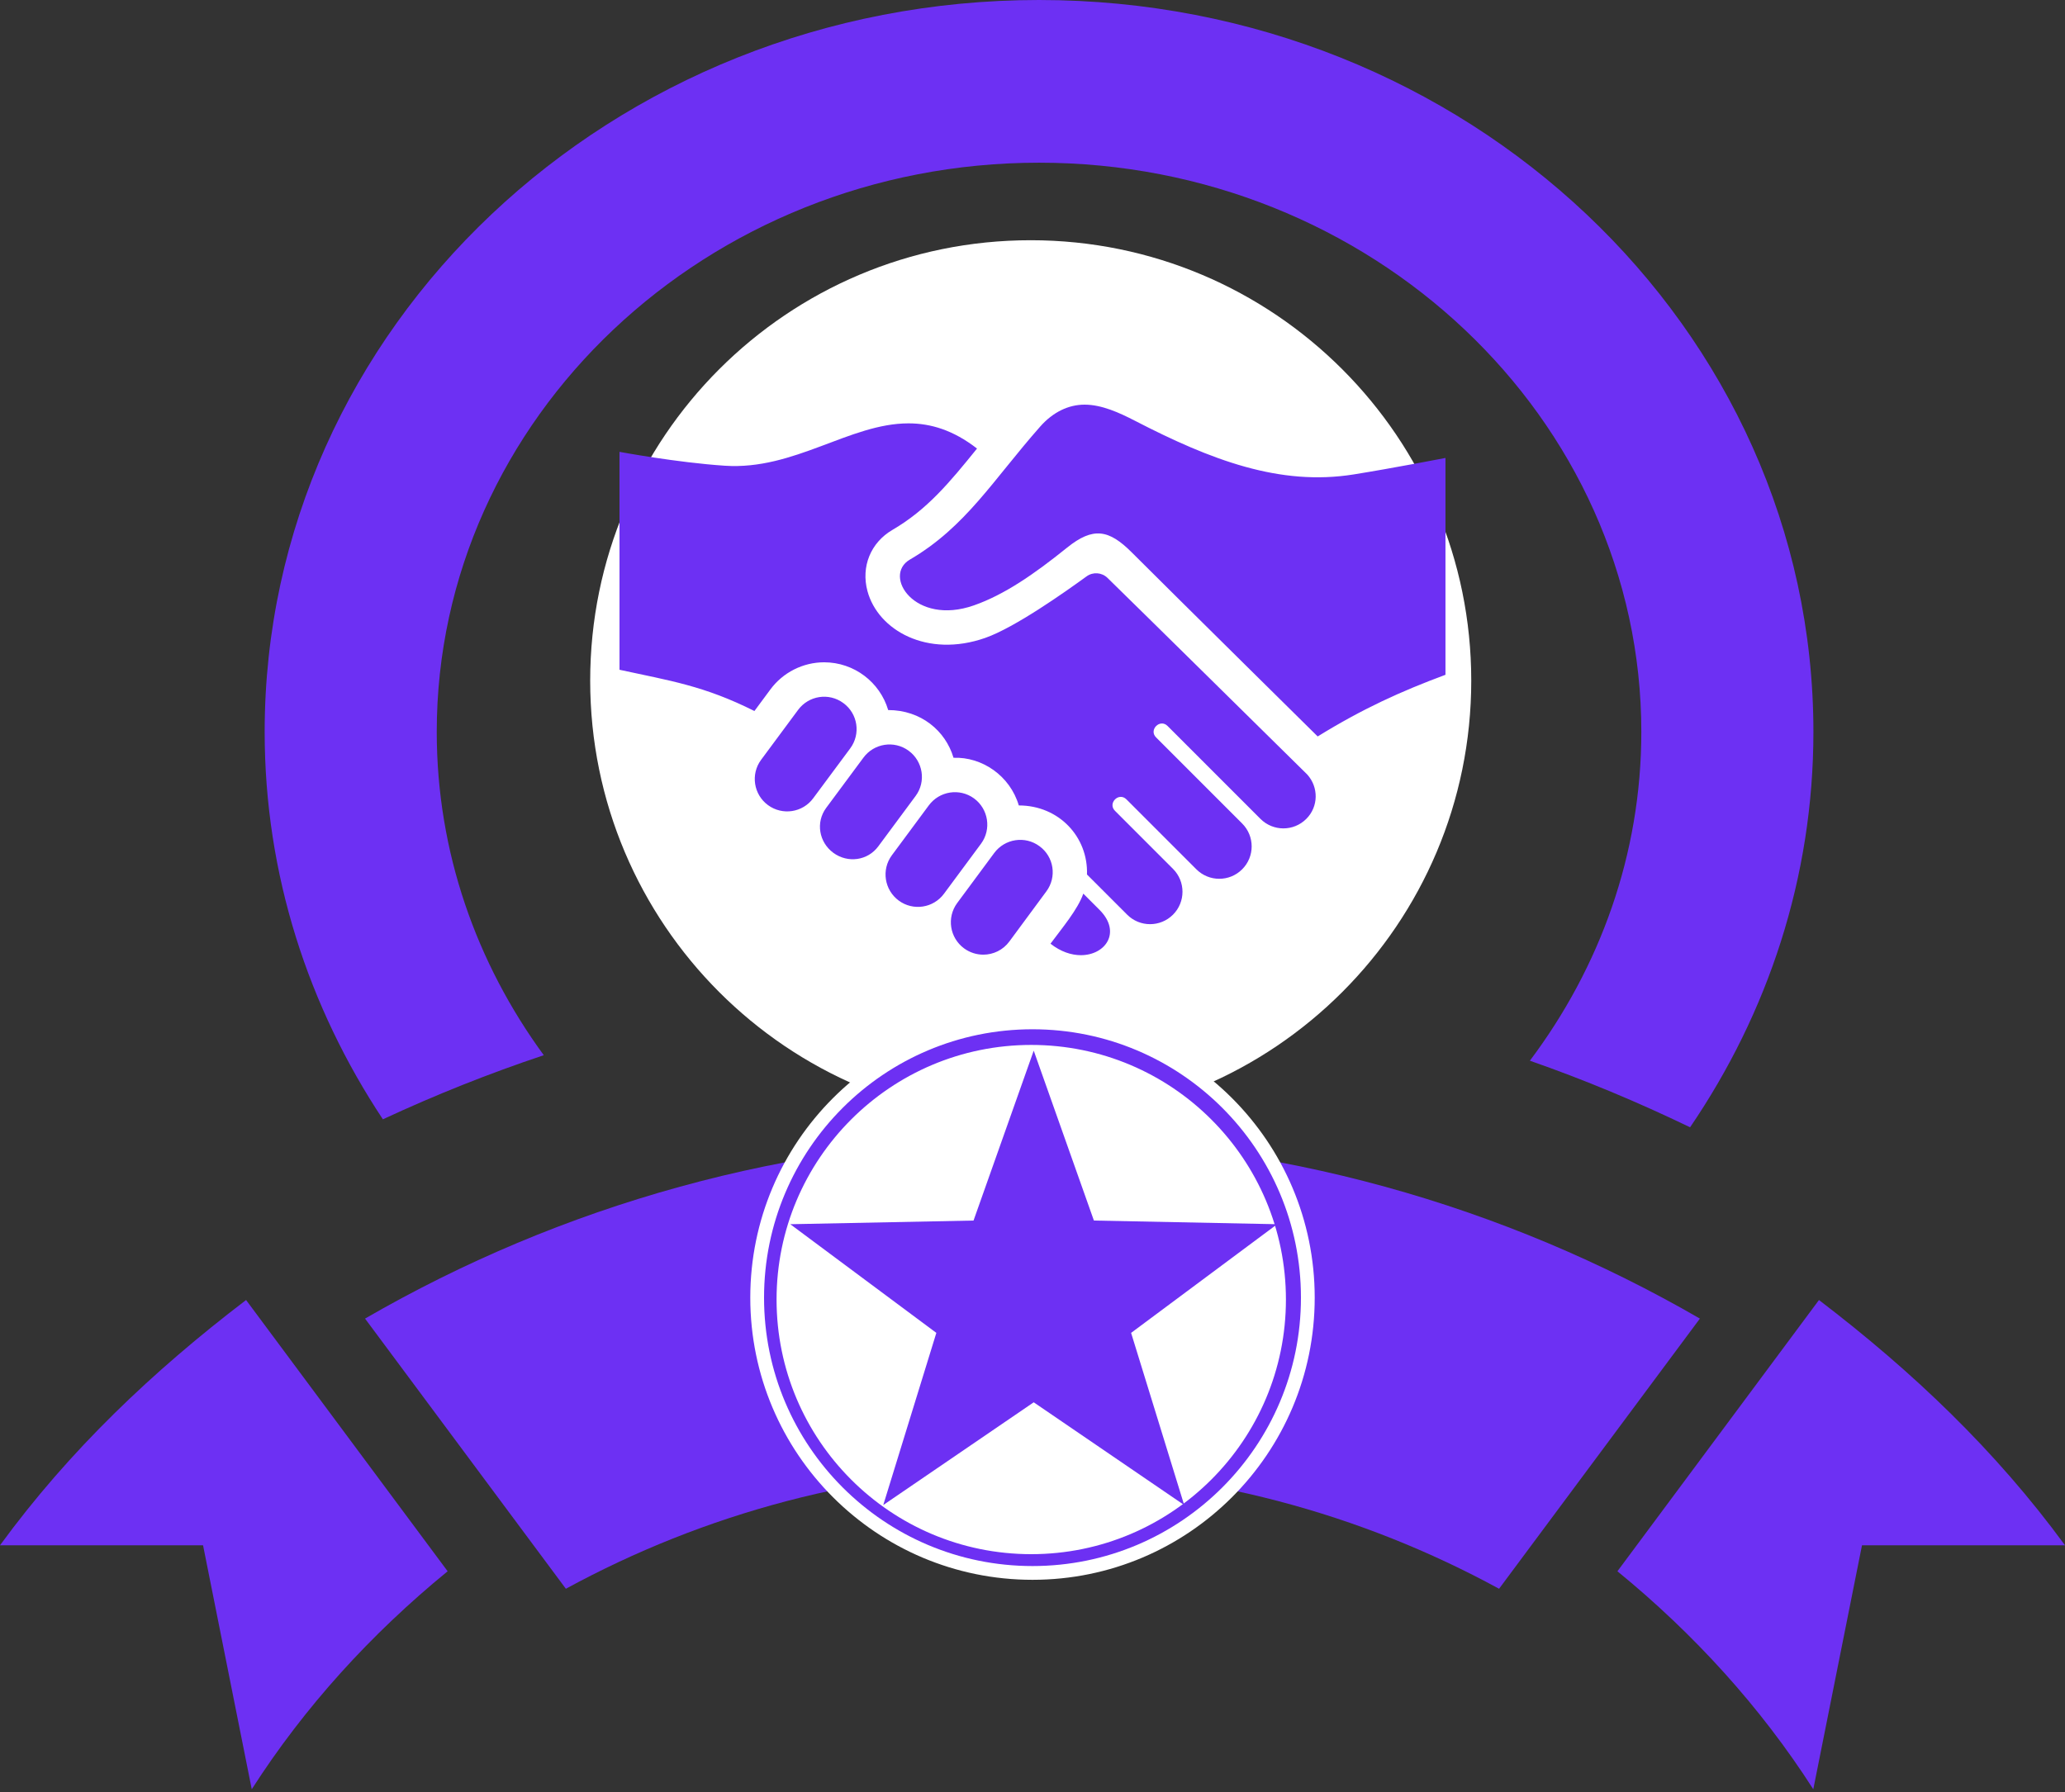 <svg width="500" height="434" viewBox="0 0 500 434" fill="none" xmlns="http://www.w3.org/2000/svg">
<rect x="0" y="0" width="500" height="434" fill="#333333" stroke="none"/>
<path d="M290.222 182.097L332.333 141.875L274.458 133.931L248.972 81.681L223.513 133.931L165.638 141.861L207.75 182.084L197.5 239.264L248.972 211.861L300.472 239.264L290.222 182.097ZM92.708 271.084C74.666 243.861 64.083 211.764 64.083 177.264C64.083 79.361 148.013 0 251.583 0C355.138 0 439.083 79.361 439.083 177.264C439.083 212.57 428.041 245.389 409.222 273.014C396.583 266.917 383.638 261.5 370.43 256.889C387.347 234.375 397.416 206.931 397.416 177.264C397.416 101.25 331.972 39.403 251.583 39.403C171.18 39.403 105.75 101.25 105.75 177.264C105.75 206.347 115.375 233.292 131.666 255.556C118.416 259.986 105.416 265.167 92.708 271.084ZM411.597 319.347L362.972 384.778C329.583 366.584 291.138 355.945 250 355.764C208.847 355.945 170.416 366.584 137.013 384.778L88.388 319.347C135.597 292.042 190.722 275.972 250 275.792C309.263 275.972 364.388 292.042 411.597 319.347ZM500 374.25H450.847L439.055 433.334C426.291 413.403 410.138 395.667 391.625 380.542L440.43 314.847C463.097 332.167 483.18 351.25 500 374.25ZM59.583 314.847L108.388 380.542C89.847 395.695 73.722 413.403 60.958 433.334L49.166 374.25H0C16.805 351.25 36.888 332.167 59.583 314.847Z" fill="#6D30F3"/>
<path d="M249.569 271.514C308.48 271.514 356.236 223.758 356.236 164.847C356.236 105.936 308.48 58.18 249.569 58.18C190.658 58.18 142.902 105.936 142.902 164.847C142.902 223.758 190.658 271.514 249.569 271.514Z" fill="white"/>
<path d="M250 380.944C286.818 380.944 316.666 351.096 316.666 314.277C316.666 277.458 286.818 247.61 250 247.61C213.181 247.61 183.333 277.458 183.333 314.277C183.333 351.096 213.181 380.944 250 380.944Z" fill="#6D30F3" stroke="white" stroke-width="3.333"/>
<path d="M249.696 374.734C282.833 374.734 309.696 347.871 309.696 314.734C309.696 281.597 282.833 254.734 249.696 254.734C216.559 254.734 189.696 281.597 189.696 314.734C189.696 347.871 216.559 374.734 249.696 374.734Z" fill="white" stroke="white" stroke-width="3.333"/>
<path d="M250.296 254.455L264.869 295.601L309.243 296.489L273.875 322.806L286.728 364.501L250.296 339.62L213.864 364.501L226.717 322.806L191.349 296.489L235.723 295.601L250.296 254.455Z" fill="#6D30F3"/>
<path d="M244.408 228C242.867 230.1 240.492 231.208 238.083 231.208C236.467 231.208 234.842 230.708 233.433 229.683C229.942 227.108 229.192 222.217 231.75 218.725L240.725 206.592C243.292 203.117 248.192 202.358 251.683 204.933C255.192 207.483 255.942 212.392 253.358 215.875L244.408 228ZM237.533 204.342C240.1 200.858 239.342 195.95 235.858 193.375C232.35 190.808 227.458 191.575 224.883 195.067L215.942 207.142C213.367 210.633 214.133 215.55 217.625 218.117C221.1 220.675 226.017 219.933 228.583 216.433L237.533 204.342V204.342ZM221.7 192.775C224.275 189.3 223.508 184.383 220.008 181.817C216.525 179.258 211.617 180.017 209.058 183.5L200.033 195.675C197.467 199.167 198.292 203.967 201.775 206.542C205.283 209.108 210.108 208.45 212.675 204.958L221.7 192.775V192.775ZM205.883 181.225C208.45 177.733 207.708 172.833 204.192 170.267C200.7 167.692 195.8 168.45 193.233 171.942L184.275 184.033C181.708 187.517 182.467 192.433 185.958 194.992C189.45 197.55 194.358 196.808 196.917 193.308L205.883 181.225V181.225ZM350 110.908C350 110.908 337.042 113.417 327.775 114.9C309.892 117.767 293.242 111.433 274.767 101.883C271.058 99.975 266.792 98 262.617 98C258.775 98 255.008 99.742 251.85 103.325C240.467 116.217 233.85 127.617 220.308 135.525C213.633 139.425 221.475 151.642 235.808 146.617C243.125 144.05 250.275 139.158 258.358 132.642C264.708 127.517 268.525 128.275 274.017 133.767C284.333 144.083 319.05 178.358 319.05 178.358C330.025 171.592 339.233 167.425 349.992 163.425V110.908H350ZM262.3 216.425C260.983 220.25 257.15 224.767 254.358 228.55C256.833 230.508 259.425 231.333 261.708 231.333C267.683 231.333 271.608 225.742 266.225 220.35L262.3 216.425V216.425ZM316.517 187.567C307.6 178.775 277.083 148.675 268.158 139.958C266.783 138.617 264.65 138.458 263.092 139.592C257.767 143.458 245.742 151.967 238.558 154.492C224.517 159.408 212.6 152.642 210.042 143.167C208.442 137.233 210.817 131.408 216.1 128.325C224.5 123.417 229.908 116.867 236.567 108.633C230.775 104.142 225.317 102.533 219.975 102.533C205.758 102.533 192.333 113.917 175.508 112.792C164.067 112.042 150 109.433 150 109.433V162.208C162.3 164.883 170.458 166.075 182.667 172.2L186.517 167C189.55 162.867 194.425 160.4 199.55 160.4C206.8 160.4 213.067 165.217 215.058 171.967C222.983 171.967 228.95 176.983 230.875 183.525C237.758 183.267 244.55 187.85 246.683 195.067C256.442 195.067 263.492 202.733 263.192 211.792L272.925 221.525C275.983 224.592 280.95 224.583 284.017 221.525C287.083 218.458 287.083 213.492 284.017 210.425L269.967 196.367C268.133 194.533 270.908 191.758 272.742 193.592L289.675 210.533C292.742 213.6 297.7 213.6 300.767 210.533C303.833 207.467 303.833 202.508 300.767 199.442L279.925 178.592C278.083 176.775 280.867 173.983 282.7 175.817L305.2 198.325C308.267 201.392 313.225 201.392 316.292 198.325C319.275 195.358 319.3 190.642 316.517 187.567V187.567Z" fill="#6D30F3"/>
</svg>
